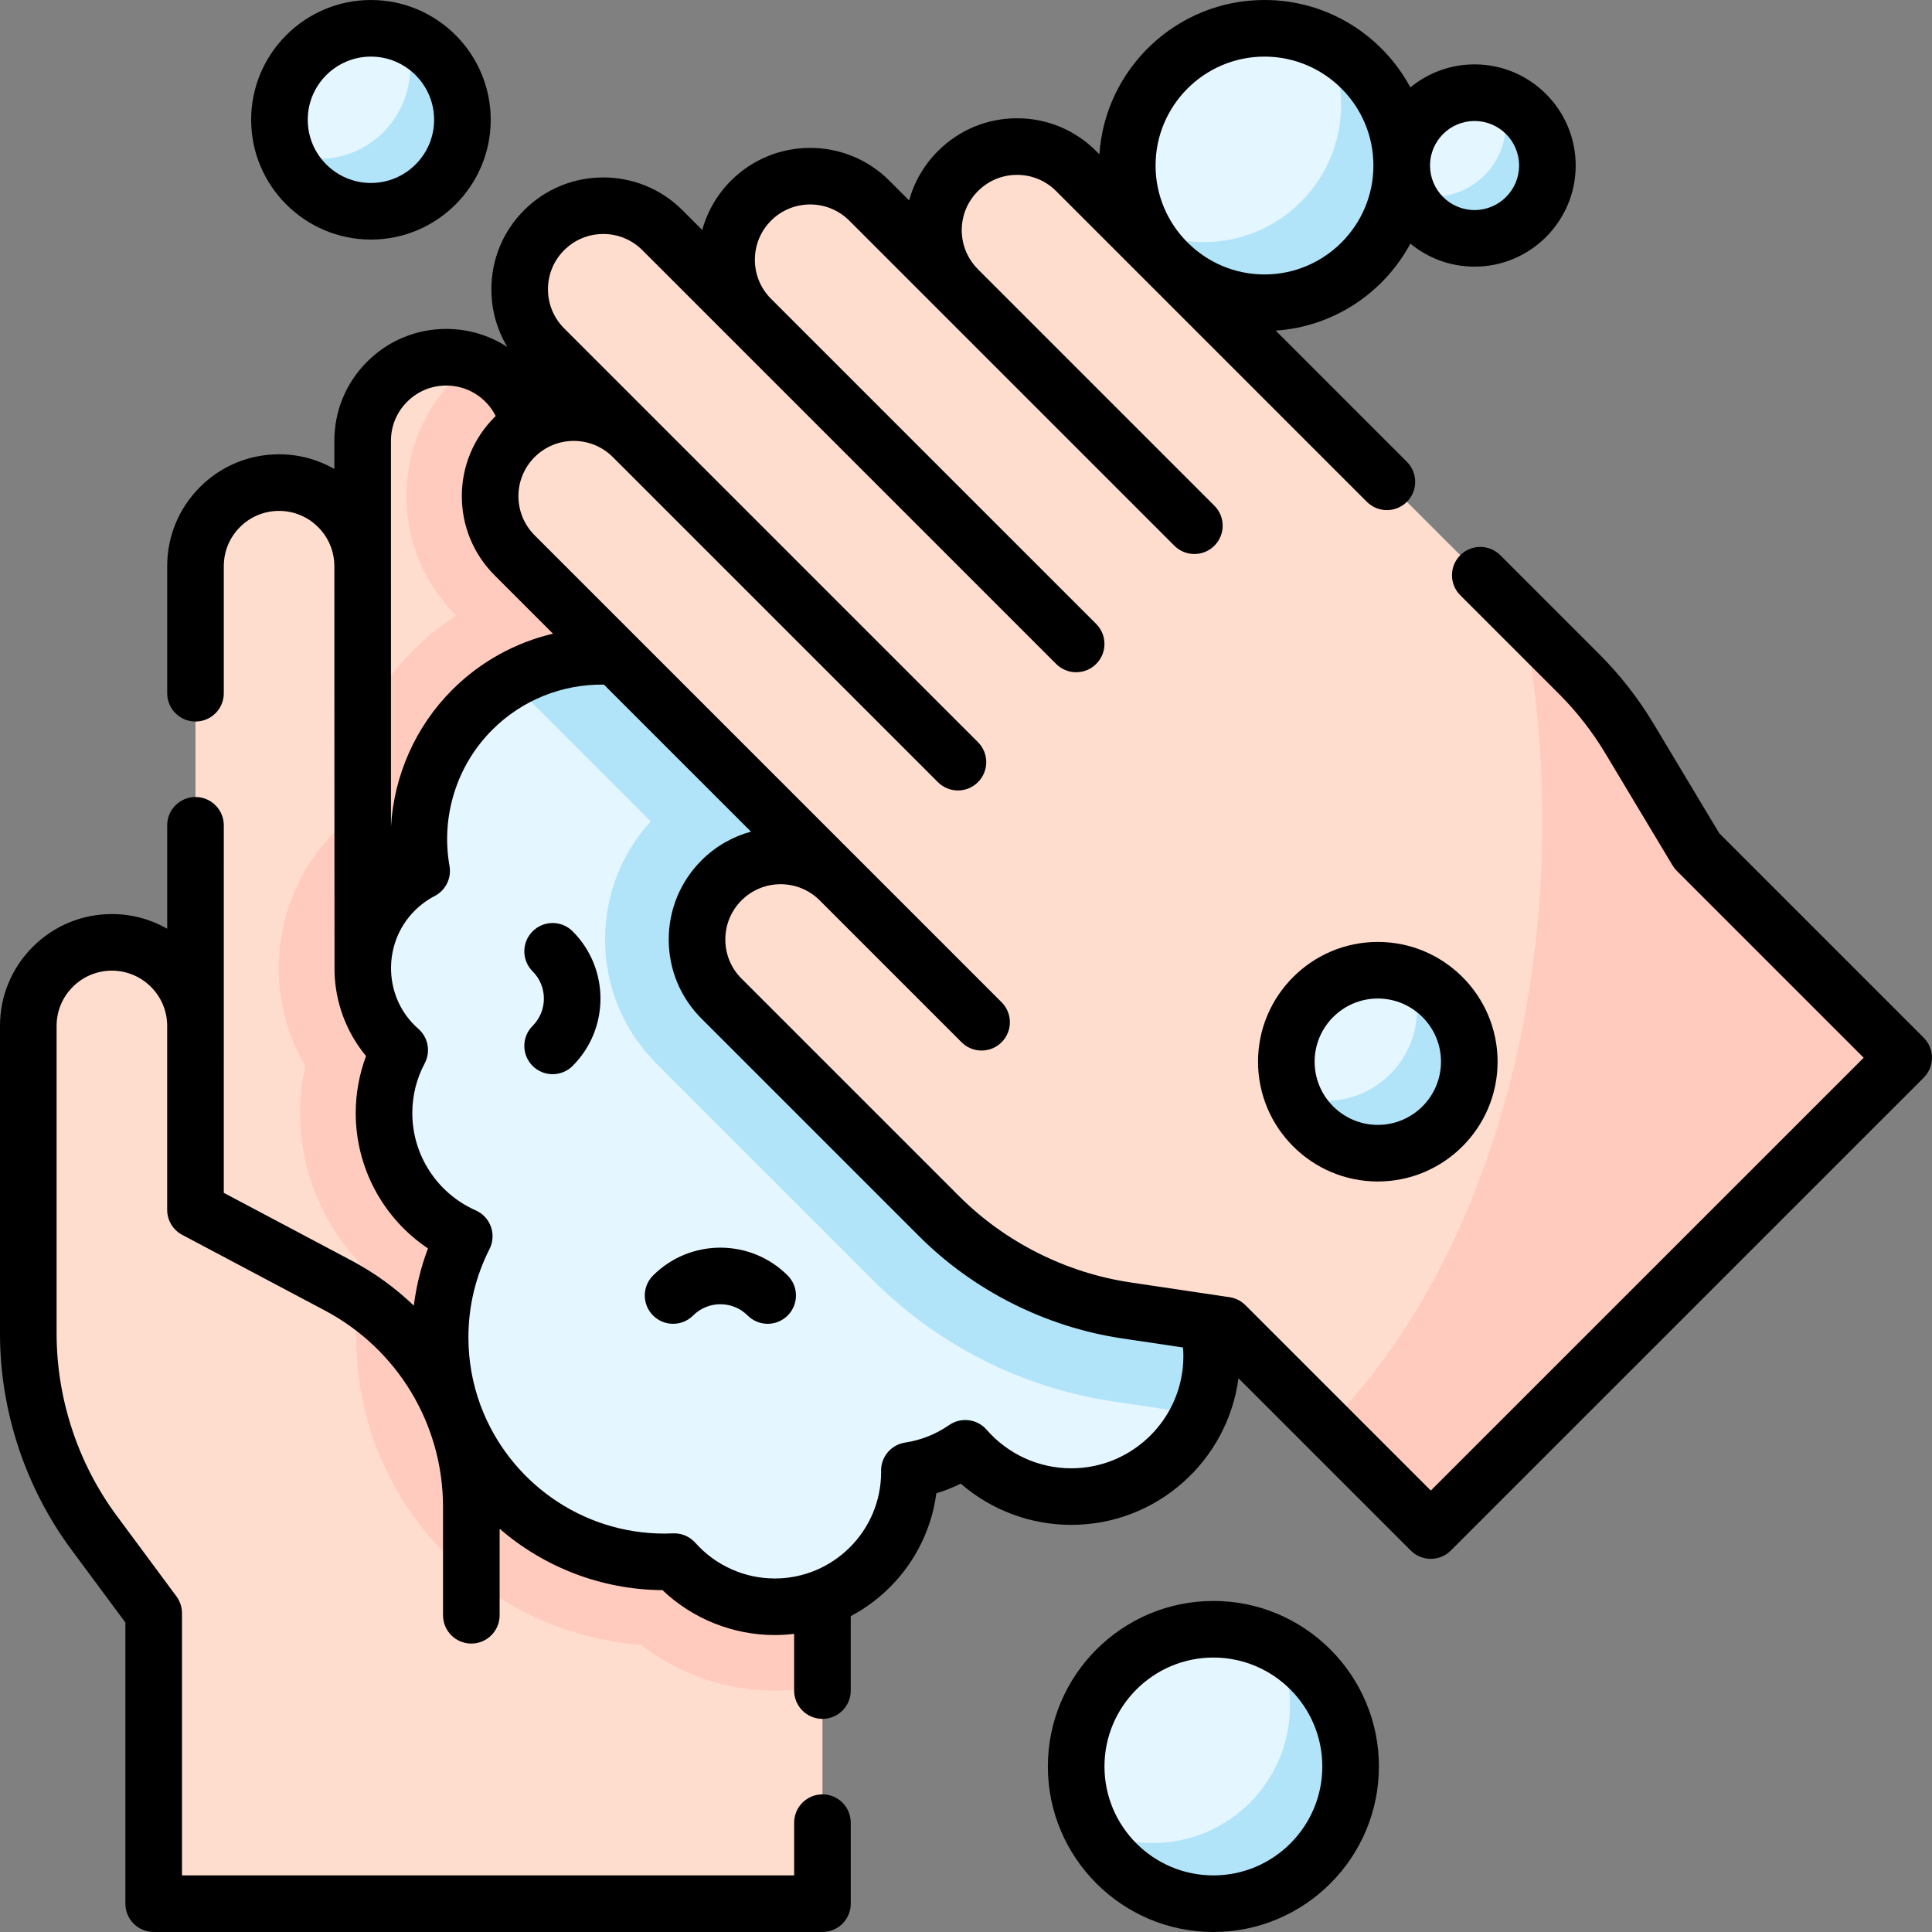 <svg id="Capa_1" enable-background="new 0 0 512 512" height="512" viewBox="0 0 512 512" width="512" xmlns="http://www.w3.org/2000/svg"><rect x="0" y="0" width="512" height="512" fill="#808080" stroke="none"/><g><g><g><circle cx="321.561" cy="468.134" fill="#e4f6ff" r="36.366"/></g><g><path d="m337.949 435.673c2.492 4.926 3.905 10.491 3.905 16.389 0 20.084-16.282 36.366-36.366 36.366-5.898 0-11.463-1.413-16.389-3.905 5.994 11.849 18.275 19.977 32.461 19.977 20.084 0 36.366-16.281 36.366-36.366.001-14.186-8.128-26.467-19.977-32.461z" fill="#b1e4f9"/></g></g><g><g><path d="m206.878 161.126c-12.235 0-22.153 9.918-22.153 22.153v-33.23c0-12.235-9.918-22.153-22.153-22.153-12.235 0-22.153 9.918-22.153 22.153v-33.23c0-12.235-9.918-22.153-22.153-22.153-12.235 0-22.153 9.918-22.153 22.153v33.23c0-12.235-9.918-22.153-22.153-22.153-12.235 0-22.153 9.918-22.153 22.153v121.842c0-12.235-9.918-22.153-22.153-22.153-12.235 0-22.153 9.918-22.153 22.153v81.521c0 18.993 6.102 37.483 17.407 52.745l15.822 21.36v76.983h177.225v-77.536l8.431-33.723c1.757-7.029 2.646-14.247 2.646-21.492v-188.47c0-12.235-9.919-22.153-22.154-22.153z" fill="#ffddce"/></g><g><path d="m206.879 161.126c-12.235 0-22.153 9.918-22.153 22.153v-33.23c0-12.235-9.918-22.153-22.153-22.153-12.235 0-22.153 9.918-22.153 22.153v-33.23c0-11.877-9.346-21.569-21.085-22.126v6.82c-15.952 17.389-15.512 44.512 1.332 61.356l.226.226c-4.08 2.664-7.921 5.758-11.447 9.285-12.882 12.881-20.157 30.14-20.648 48.034-9.615 9.671-14.908 22.501-14.908 36.144 0 9.268 2.442 18.159 7.021 25.941-.903 4.09-1.366 8.281-1.366 12.482 0 15.641 6.317 30.297 16.998 40.971-1.409 6.057-2.132 12.274-2.132 18.495 0 42.949 33.315 78.263 75.461 81.455 10.073 7.796 22.534 12.129 35.446 12.129 4.34 0 8.568-.485 12.638-1.394v-19.673l8.431-33.723c1.757-7.029 2.646-14.247 2.646-21.492v-188.47c-.001-12.235-9.92-22.153-22.154-22.153z" fill="#ffcbbe"/></g></g><g><path d="m300.777 326.225c1.615-4.07 2.512-8.503 2.512-13.148 0-19.705-15.974-35.68-35.68-35.68-3.473 0-6.827.506-10.001 1.431-6.069-4.777-13.72-7.634-22.042-7.634-.568 0-1.133.017-1.695.043-.932-2.727-2.182-5.306-3.707-7.693 9.945-6.387 16.539-17.536 16.539-30.233 0-19.836-16.08-35.916-35.916-35.916-3.183 0-6.267.419-9.205 1.196-2.116-3.757-4.76-7.298-7.959-10.496-18.906-18.906-49.558-18.906-68.464 0-11.616 11.616-16.082 27.664-13.425 42.699-2.56 1.335-4.964 3.076-7.114 5.226-11.344 11.343-11.344 29.735 0 41.079.418.418.861.794 1.298 1.181-2.645 4.984-4.15 10.666-4.15 16.701 0 14.574 8.743 27.099 21.266 32.638-4.084 8.062-6.4 17.172-6.4 26.828 0 32.842 26.624 59.466 59.466 59.466.863 0 1.719-.029 2.573-.065 6.535 7.335 16.047 11.958 26.644 11.958 19.705 0 35.68-15.974 35.68-35.68 0-.137-.009-.272-.01-.409 5.447-.83 10.484-2.897 14.828-5.897 6.824 7.836 16.866 12.795 28.073 12.795 20.558 0 37.223-16.665 37.223-37.223 0-14.474-8.268-27.01-20.334-33.167z" fill="#e4f6ff"/></g><g><path d="m300.777 326.225c1.615-4.07 2.512-8.503 2.512-13.148 0-19.705-15.974-35.68-35.68-35.68-3.473 0-6.827.506-10.001 1.431-6.069-4.777-13.72-7.634-22.042-7.634-.568 0-1.133.017-1.695.043-.932-2.727-2.182-5.306-3.707-7.693 9.945-6.387 16.539-17.536 16.539-30.233 0-19.836-16.08-35.916-35.916-35.916-3.183 0-6.267.419-9.205 1.196-2.116-3.757-4.76-7.298-7.959-10.496-15.845-15.845-39.937-18.402-58.454-7.688l37.275 37.276c-7.816 8.58-12.096 19.608-12.096 31.293 0 12.426 4.839 24.109 13.626 32.895l57.644 57.644c17.002 17.003 39.464 28.317 63.246 31.859l18.337 2.731 3.274 3.274c2.949-5.332 4.633-11.462 4.633-17.987.003-14.474-8.265-27.01-20.331-33.167z" fill="#b1e4f9"/></g><g><g><path d="m253.866 45.335c-8.651 8.651-8.651 22.678 0 31.329l-23.497-23.497c-8.651-8.651-22.678-8.651-31.329 0-8.651 8.651-8.651 22.678 0 31.329l-23.498-23.496c-8.651-8.651-22.678-8.651-31.329 0-8.651 8.651-8.651 22.678 0 31.329l23.497 23.497c-8.651-8.651-22.678-8.651-31.329 0-8.651 8.651-8.651 22.678 0 31.329l86.156 86.156c-8.651-8.651-22.678-8.651-31.329 0-8.651 8.651-8.651 22.678 0 31.329l57.644 57.644c13.43 13.43 30.819 22.189 49.605 24.987l26.292 3.916 54.435 54.435 125.316-125.317-54.826-54.826-17.884-29.807c-3.728-6.213-8.203-11.945-13.326-17.068l-133.269-133.269c-8.651-8.651-22.678-8.651-31.329 0z" fill="#ffddce"/></g><g><path d="m449.674 225.479-17.884-29.807c-3.728-6.213-8.203-11.945-13.326-17.068l-14.858-14.858c3.33 17.125 5.122 35.224 5.122 53.948 0 66.718-22.664 125.546-57.144 160.328l27.6 27.6 125.316-125.317z" fill="#ffcbbe"/></g></g><g><g><circle cx="365.134" cy="281.364" fill="#e4f6ff" r="24.244"/></g><g><path d="m373.888 258.756c1.053 2.716 1.636 5.666 1.636 8.754 0 13.389-10.854 24.244-24.244 24.244-3.088 0-6.038-.583-8.754-1.636 3.511 9.061 12.306 15.49 22.608 15.49 13.39 0 24.244-10.854 24.244-24.244 0-10.302-6.429-19.097-15.49-22.608z" fill="#b1e4f9"/></g></g><g><g><circle cx="98.301" cy="31.744" fill="#e4f6ff" r="24.244"/></g><g><path d="m107.055 9.136c1.053 2.716 1.636 5.666 1.636 8.754 0 13.389-10.854 24.244-24.244 24.244-3.088 0-6.038-.583-8.754-1.636 3.512 9.062 12.307 15.49 22.608 15.49 13.39 0 24.244-10.854 24.244-24.244 0-10.302-6.428-19.097-15.49-22.608z" fill="#b1e4f9"/></g></g><g><g><g><circle cx="335.104" cy="43.866" fill="#e4f6ff" r="36.366"/></g><g><path d="m351.493 11.405c2.492 4.926 3.905 10.491 3.905 16.389 0 20.084-16.282 36.366-36.366 36.366-5.898 0-11.463-1.413-16.389-3.905 5.994 11.849 18.275 19.977 32.461 19.977 20.084 0 36.366-16.281 36.366-36.366 0-14.187-8.129-26.467-19.977-32.461z" fill="#b1e4f9"/></g></g><g><g><circle cx="390.773" cy="43.866" fill="#e4f6ff" r="19.303"/></g><g><path d="m397.743 25.865c.838 2.163 1.303 4.512 1.303 6.97 0 10.661-8.642 19.303-19.303 19.303-2.459 0-4.807-.464-6.97-1.303 2.796 7.215 9.798 12.333 18.001 12.333 10.661 0 19.303-8.642 19.303-19.303-.001-8.201-5.119-15.204-12.334-18z" fill="#b1e4f9"/></g></g></g><g><path d="m321.561 424.268c-24.188 0-43.866 19.678-43.866 43.866s19.678 43.866 43.866 43.866 43.866-19.678 43.866-43.866-19.678-43.866-43.866-43.866zm0 72.732c-15.917 0-28.866-12.949-28.866-28.866s12.949-28.866 28.866-28.866 28.866 12.949 28.866 28.866-12.949 28.866-28.866 28.866z"/><path d="m509.803 275.007-54.177-54.177-17.407-29.022c-4.047-6.738-8.911-12.966-14.457-18.512l-26.17-26.16c-2.93-2.929-7.679-2.928-10.606.002-2.928 2.929-2.928 7.678.002 10.606l26.169 26.159c4.681 4.681 8.787 9.939 12.202 15.625l17.88 29.81c.315.526.694 1.012 1.128 1.445l49.526 49.527-114.713 114.704-49.127-49.127c-1.136-1.136-2.607-1.878-4.197-2.115l-26.291-3.92c-17.078-2.545-33.206-10.669-45.412-22.875l-57.646-57.646c-2.765-2.758-4.287-6.435-4.287-10.351s1.524-7.598 4.293-10.367c5.705-5.705 14.982-5.711 20.698-.024.008.008.014.017.022.025l37.595 37.595c1.464 1.464 3.384 2.197 5.303 2.197s3.839-.732 5.303-2.197c2.929-2.929 2.929-7.678 0-10.606l-123.745-123.74c-2.772-2.779-4.299-6.463-4.299-10.373 0-3.904 1.527-7.584 4.293-10.357 5.714-5.713 15.01-5.713 20.724 0 .013.013.028.024.041.037l86.115 86.115c1.464 1.464 3.384 2.197 5.303 2.197s3.839-.732 5.303-2.197c2.929-2.929 2.929-7.678 0-10.606l-109.656-109.652c-2.769-2.769-4.293-6.45-4.293-10.367s1.522-7.593 4.293-10.357c2.767-2.767 6.447-4.291 10.362-4.291s7.595 1.524 10.362 4.291l109.655 109.653c1.464 1.465 3.384 2.197 5.303 2.197s3.839-.732 5.303-2.197c2.929-2.929 2.929-7.678 0-10.606l-86.155-86.156c-.004-.004-.008-.007-.012-.011-2.76-2.767-4.281-6.439-4.281-10.343 0-3.91 1.527-7.594 4.293-10.367 5.715-5.713 15.011-5.712 20.725.001l86.153 86.152c1.464 1.464 3.384 2.197 5.303 2.197s3.839-.732 5.303-2.197c2.929-2.929 2.929-7.678 0-10.606l-62.572-62.572c-.029-.03-.053-.062-.083-.092l-.002-.002c-2.77-2.767-4.295-6.444-4.295-10.354s1.525-7.587 4.301-10.36c2.767-2.77 6.444-4.295 10.354-4.295s7.587 1.525 10.356 4.298l82.35 82.35c2.929 2.929 7.678 2.929 10.606 0 2.929-2.929 2.929-7.678 0-10.606l-34.766-34.767c15.447-1.04 28.727-10.102 35.689-23.054 4.63 3.811 10.556 6.103 17.007 6.103 14.779 0 26.803-12.024 26.803-26.803s-12.024-26.803-26.803-26.803c-6.451 0-12.377 2.292-17.007 6.103-7.405-13.777-21.956-23.166-38.661-23.166-23.188 0-42.219 18.088-43.754 40.894l-.854-.854c-5.6-5.607-13.046-8.694-20.966-8.694s-15.366 3.087-20.96 8.688c-3.696 3.691-6.297 8.184-7.641 13.086l-5.256-5.253c-11.562-11.562-30.375-11.562-41.943.006-3.687 3.696-6.283 8.188-7.626 13.085l-5.261-5.261c-11.562-11.562-30.375-11.562-41.93-.006-5.605 5.592-8.693 13.04-8.693 20.97 0 5.485 1.481 10.741 4.249 15.316-4.683-3.052-10.26-4.806-16.199-4.806-7.924 0-15.372 3.085-20.966 8.68-5.606 5.592-8.694 13.039-8.694 20.97v7.458c-4.324-2.467-9.325-3.878-14.65-3.878-7.923 0-15.368 3.082-20.964 8.677-5.601 5.602-8.686 13.051-8.686 20.973v33.67c0 4.142 3.358 7.5 7.5 7.5s7.5-3.358 7.5-7.5v-33.67c0-3.916 1.525-7.598 4.293-10.367 2.762-2.762 6.44-4.283 10.357-4.283 8.078 0 14.65 6.572 14.65 14.65 0 .02.018 107.382.046 107.643.243 7.907 3.021 15.748 8.35 22.175-1.799 4.819-2.736 9.958-2.736 15.118 0 14.542 7.324 27.941 19.151 35.867-1.855 4.896-3.101 9.96-3.752 15.153-4.869-4.664-10.421-8.708-16.566-11.967l-33.796-17.922.004-97.396c0-4.142-3.358-7.5-7.5-7.5s-7.5 3.358-7.5 7.5v27.401c-4.327-2.469-9.332-3.881-14.66-3.881-7.917 0-15.361 3.085-20.963 8.687-5.603 5.599-8.688 13.045-8.688 20.961v81.52c0 20.465 6.707 40.785 18.883 57.214l14.347 19.371v74.505c0 4.142 3.358 7.5 7.5 7.5h177.23c4.142 0 7.5-3.358 7.5-7.5v-21.47c0-4.142-3.358-7.5-7.5-7.5s-7.5 3.358-7.5 7.5v13.97h-162.23v-69.48c0-1.607-.517-3.172-1.473-4.464l-15.821-21.362c-10.277-13.865-15.936-31.013-15.936-48.284v-81.52c0-3.91 1.525-7.588 4.293-10.357 2.769-2.769 6.446-4.293 10.356-4.293 8.071 0 14.637 6.552 14.658 14.612 0 .013-.002.026-.002.039v48.737c0 2.776 1.534 5.325 3.986 6.626l37.783 20.036c19.329 10.25 31.336 30.209 31.336 52.088v28.692c0 4.142 3.358 7.5 7.5 7.5s7.5-3.358 7.5-7.5v-22.921c11.611 10.019 26.682 16.133 43.157 16.262 7.998 7.6 18.651 11.898 29.745 11.898 1.742 0 3.458-.115 5.146-.317v15.034c0 4.142 3.358 7.5 7.5 7.5s7.5-3.358 7.5-7.5v-19.722c12.111-6.415 20.828-18.415 22.677-32.552 2.223-.679 4.392-1.537 6.479-2.562 8.083 7 18.457 10.921 29.275 10.921 22.669 0 41.44-16.96 44.321-38.856l45.665 45.665c1.464 1.465 3.384 2.197 5.303 2.197s3.839-.732 5.303-2.196l125.32-125.31c1.406-1.407 2.197-3.314 2.197-5.304.002-1.986-.788-3.894-2.195-5.3zm-119.03-242.945c6.508 0 11.803 5.295 11.803 11.803s-5.295 11.803-11.803 11.803-11.803-5.295-11.803-11.803 5.295-11.803 11.803-11.803zm-84.535 11.804c0-15.917 12.949-28.866 28.866-28.866s28.866 12.949 28.866 28.866-12.949 28.866-28.866 28.866c-15.892.007-28.873-12.974-28.866-28.866zm-198.334 62.597c2.768-2.769 6.45-4.293 10.366-4.293 5.673 0 10.676 3.234 13.097 8.086-.097.095-.2.181-.296.278-5.598 5.611-8.68 13.053-8.68 20.957 0 7.91 3.083 15.356 8.687 20.974l15.465 15.464c-9.993 2.358-19.25 7.435-26.68 14.864-9.78 9.77-15.457 22.738-16.25 36.285l-.003-102.258c0-3.917 1.522-7.592 4.294-10.357zm175.987 282.651c-8.592 0-16.765-3.725-22.424-10.22-2.508-2.879-6.779-3.413-9.919-1.243-3.527 2.438-7.46 4.002-11.688 4.648-3.663.56-6.368 3.709-6.368 7.414 0 .162.004.319.011.495-.046 15.504-12.674 28.104-28.189 28.104-8.018 0-15.686-3.445-21.04-9.453-1.491-1.673-3.671-2.598-5.892-2.504-.756.029-1.511.061-2.277.061-22.278 0-41.32-14.093-48.697-33.829-.047-.121-.092-.242-.139-.363-2.026-5.549-3.134-11.537-3.134-17.778 0-8.23 1.881-16.116 5.592-23.437.93-1.835 1.065-3.973.374-5.911s-2.149-3.507-4.031-4.339c-10.206-4.512-16.8-14.628-16.8-25.772 0-4.654 1.103-9.09 3.278-13.186 1.632-3.074.935-6.868-1.684-9.161-9.296-8.079-9.66-22.662-.944-31.322 1.561-1.561 3.332-2.858 5.265-3.858 2.915-1.507 4.511-4.735 3.94-7.967-2.329-13.178 1.91-26.669 11.342-36.092 7.867-7.866 18.523-12.145 29.582-11.969l38.962 38.957c-4.803 1.312-9.338 3.852-13.104 7.618-5.602 5.602-8.687 13.05-8.687 20.973 0 7.93 3.087 15.376 8.687 20.963l57.64 57.64c14.463 14.464 33.572 24.09 53.807 27.105l16.154 2.409c.059.766.099 1.533.099 2.3.001 16.386-13.33 29.717-29.716 29.717z"/><path d="m173.07 338.017c-2.929 2.929-2.929 7.678 0 10.607 1.465 1.464 3.384 2.197 5.304 2.197 1.919 0 3.839-.732 5.303-2.196 3.986-3.986 10.472-3.986 14.457 0 2.929 2.929 7.678 2.929 10.606 0 2.929-2.929 2.929-7.678 0-10.606-9.833-9.835-25.834-9.835-35.67-.002z"/><path d="m141.148 246.806c-2.929 2.929-2.929 7.678 0 10.606 3.985 3.986 3.985 10.471 0 14.457-2.929 2.929-2.928 7.678 0 10.607 1.465 1.464 3.384 2.196 5.303 2.196s3.839-.732 5.304-2.197c9.833-9.834 9.833-25.836 0-35.67-2.929-2.928-7.678-2.928-10.607.001z"/><path d="m333.39 281.364c0 17.503 14.24 31.744 31.744 31.744 17.503 0 31.744-14.24 31.744-31.744s-14.24-31.744-31.744-31.744-31.744 14.24-31.744 31.744zm48.487 0c0 9.232-7.511 16.744-16.744 16.744s-16.744-7.511-16.744-16.744 7.511-16.744 16.744-16.744 16.744 7.511 16.744 16.744z"/><path d="m98.301 63.488c17.504 0 31.744-14.24 31.744-31.744s-14.24-31.744-31.744-31.744-31.744 14.24-31.744 31.744 14.24 31.744 31.744 31.744zm0-48.488c9.233 0 16.744 7.511 16.744 16.744 0 9.232-7.511 16.744-16.744 16.744s-16.744-7.511-16.744-16.744 7.511-16.744 16.744-16.744z"/></g></g></svg>